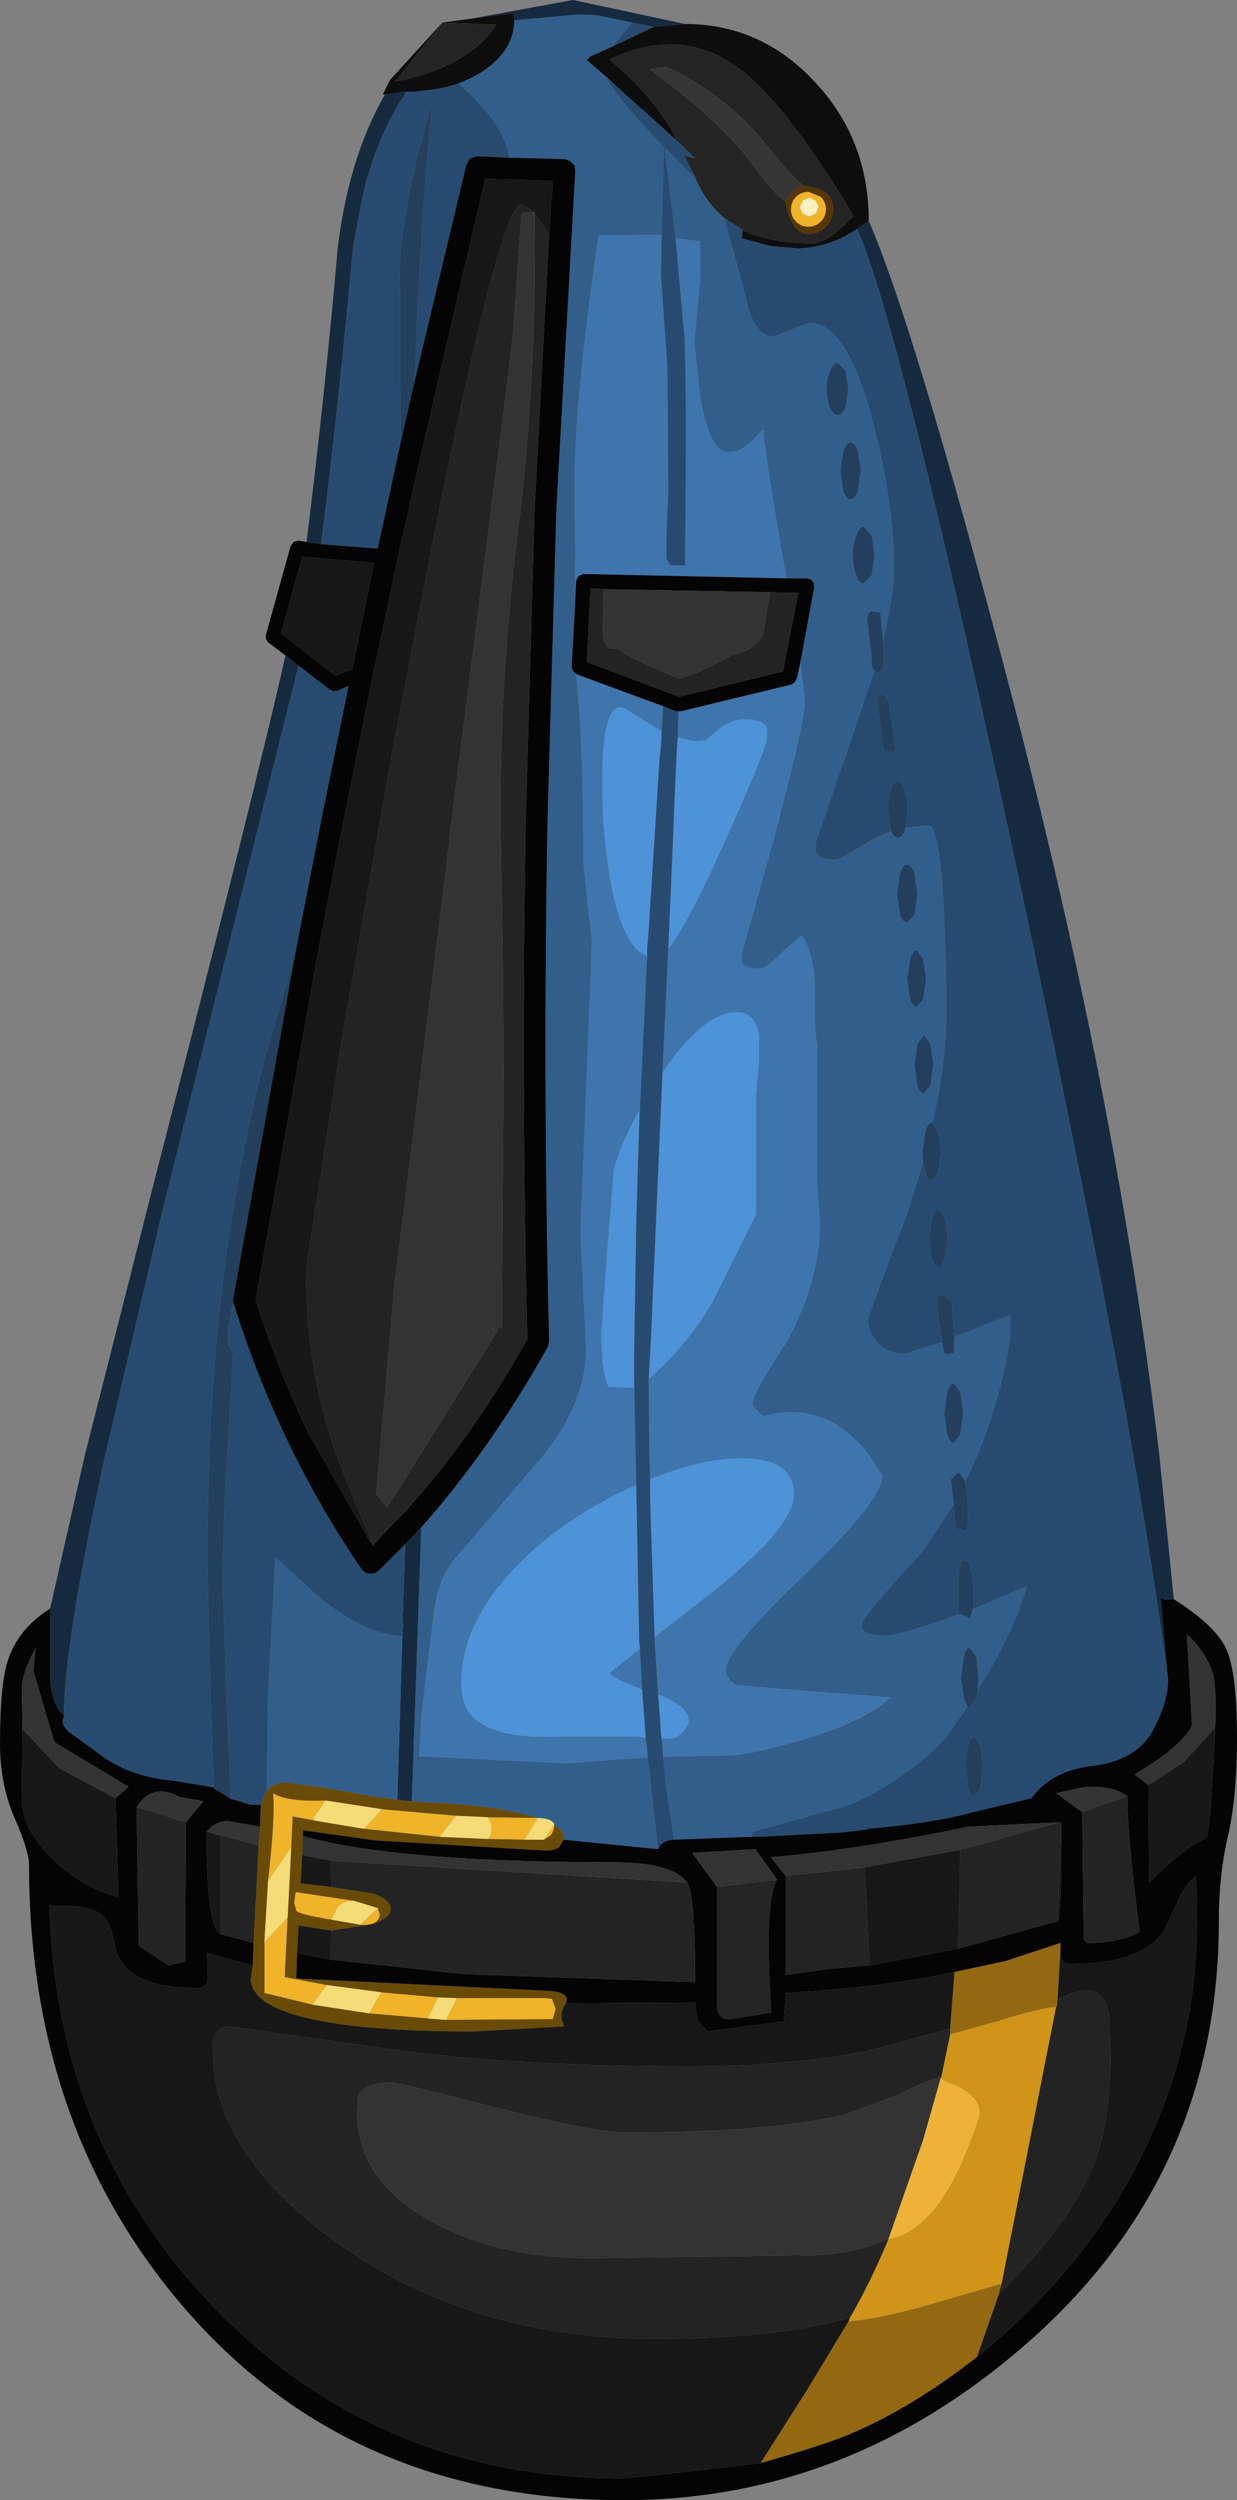 <?xml version="1.0" encoding="UTF-8" standalone="no"?>
<svg xmlns:ffdec="https://www.free-decompiler.com/flash" xmlns:xlink="http://www.w3.org/1999/xlink" ffdec:objectType="shape" height="172.05px" width="85.15px" xmlns="http://www.w3.org/2000/svg">
  <rect width="100%" height="100%" fill="#808080" stroke="none"/>
  <g transform="matrix(1.0, 0.0, 0.0, 1.0, 41.2, 134.45)">
    <path d="M14.1 -121.7 L15.2 -121.45 Q16.15 -121.05 16.15 -120.05 16.15 -119.35 15.65 -118.85 15.15 -118.35 14.45 -118.35 13.3 -118.35 12.85 -120.6 13.3 -121.35 14.1 -121.7 M15.3 -120.9 L14.45 -121.25 Q13.95 -121.25 13.6 -120.9 13.25 -120.55 13.25 -120.05 13.25 -119.55 13.6 -119.2 13.95 -118.85 14.45 -118.85 14.95 -118.85 15.3 -119.2 15.65 -119.55 15.65 -120.05 15.65 -120.55 15.3 -120.9" fill="#563607" fill-rule="evenodd" stroke="none"/>
    <path d="M15.3 -120.9 Q15.65 -120.55 15.65 -120.05 15.65 -119.55 15.3 -119.2 14.95 -118.85 14.45 -118.85 13.95 -118.85 13.6 -119.2 13.25 -119.55 13.25 -120.05 13.25 -120.55 13.6 -120.9 13.95 -121.25 14.45 -121.25 L15.3 -120.9 M14.5 -119.55 L14.95 -119.75 15.15 -120.2 14.95 -120.65 14.5 -120.85 14.05 -120.65 13.85 -120.2 14.05 -119.75 14.5 -119.55 M-4.25 -9.35 L-4.2 -9.35 -4.2 -9.3 -5.1 -7.85 -7.6 -7.9 Q-7.1 -8.65 -7.65 -9.4 L-4.25 -9.35 M-3.05 -8.95 L-3.05 -8.85 Q-3.05 -8.45 -3.3 -8.15 L-3.75 -7.85 -3.1 -8.85 -3.05 -8.95 M-19.45 -9.15 L-21.05 -9.45 -21.15 -7.35 -22.75 -5.0 Q-22.25 -9.45 -22.4 -11.05 -21.45 -10.45 -18.8 -10.55 L-19.55 -9.45 Q-19.7 -9.2 -19.45 -9.15 M-21.4 -2.5 L-21.6 1.6 -18.7 2.15 -19.7 3.5 -23.0 2.7 -23.0 -0.8 -21.4 -2.5 M-14.95 2.65 L-11.05 3.0 -11.75 4.45 -15.8 4.1 -14.95 2.65 M-9.75 3.05 L-3.7 3.05 -3.2 3.1 -2.95 3.8 -3.15 4.5 -10.5 4.55 -9.75 3.05 M-14.9 -9.95 L-9.8 -9.5 -10.95 -8.05 -16.15 -8.6 -14.9 -9.95 M-18.4 -2.35 Q-20.55 -2.7 -20.8 -2.95 L-20.95 -3.5 -20.85 -4.25 -16.85 -3.65 Q-17.5 -3.65 -17.95 -3.25 L-18.4 -2.35 M-15.2 -3.15 L-15.05 -2.7 Q-15.15 -1.9 -16.4 -2.0 L-15.2 -3.15" fill="#efb429" fill-rule="evenodd" stroke="none"/>
    <path d="M14.5 -119.55 L14.05 -119.75 13.85 -120.2 14.05 -120.65 14.5 -120.85 14.95 -120.65 15.15 -120.2 14.95 -119.75 14.5 -119.55" fill="#fbf0c4" fill-rule="evenodd" stroke="none"/>
    <path d="M24.5 1.25 L28.0 0.5 31.8 -0.75 31.8 -0.3 31.6 3.15 31.55 3.65 31.5 3.65 Q30.3 3.75 27.75 4.55 L24.2 5.55 24.2 5.15 24.5 1.25 M26.05 27.75 Q21.7 31.15 17.55 32.95 15.75 33.75 11.15 35.05 L14.3 30.1 17.2 25.3 Q19.45 25.1 22.75 24.15 L27.75 22.7 27.55 23.45 26.05 27.75" fill="#936811" fill-rule="evenodd" stroke="none"/>
    <path d="M24.2 5.55 L27.75 4.55 Q30.3 3.75 31.5 3.65 L27.75 22.7 22.75 24.15 Q19.45 25.1 17.2 25.3 L17.3 25.05 Q18.7 22.65 19.95 19.65 23.75 19.0 26.25 11.05 26.25 9.65 24.2 8.9 23.9 8.8 23.55 8.55 L23.6 8.45 24.2 5.55" fill="#cf9418" fill-rule="evenodd" stroke="none"/>
    <path d="M-20.35 -8.1 L-20.4 -6.8 -20.5 -4.85 -18.4 -4.6 -15.5 -4.15 Q-14.3 -3.7 -14.3 -3.1 -14.3 -2.5 -15.5 -2.05 L-18.4 -1.6 -20.65 -1.95 -20.75 -0.05 -20.8 1.7 -3.4 2.55 Q-1.9 2.65 -2.25 3.4 -2.8 4.2 -2.35 5.0 L-8.6 5.35 Q-19.9 5.35 -22.95 3.3 -23.9 2.6 -23.95 1.75 L-23.8 0.8 -23.75 -0.75 -23.4 -7.45 -23.3 -8.75 -23.25 -10.25 -22.9 -11.15 -22.85 -11.15 Q-22.45 -11.8 -21.45 -11.8 L-18.7 -11.4 -15.6 -10.85 -13.85 -10.6 -12.85 -10.5 -12.45 -10.45 Q-6.9 -10.25 -4.25 -9.35 L-7.65 -9.4 -9.8 -9.5 -14.9 -9.95 -18.8 -10.55 Q-21.45 -10.45 -22.4 -11.05 -22.25 -9.45 -22.75 -5.0 L-23.0 -0.8 -23.0 2.7 -19.7 3.5 -15.8 4.1 -11.75 4.45 -10.5 4.55 -3.15 4.5 -2.95 3.8 -3.2 3.1 -3.7 3.05 -9.75 3.05 -11.05 3.0 -14.95 2.65 -18.7 2.15 -21.6 1.6 -21.4 -2.5 -21.15 -7.35 -21.05 -9.45 -19.45 -9.15 -16.15 -8.6 -10.95 -8.05 -7.6 -7.9 -5.1 -7.85 -3.75 -7.85 -3.3 -8.15 Q-3.05 -8.45 -3.05 -8.85 -2.25 -8.4 -2.4 -7.85 L-2.7 -7.35 Q-3.0 -7.1 -3.65 -7.1 L-15.35 -7.8 -20.35 -8.5 -20.35 -8.1 M-16.85 -3.65 L-20.85 -4.25 -20.95 -3.5 -20.8 -2.95 Q-20.55 -2.7 -18.4 -2.35 L-16.4 -2.0 Q-15.15 -1.9 -15.05 -2.7 L-15.2 -3.15 -16.85 -3.65" fill="#694b07" fill-rule="evenodd" stroke="none"/>
    <path d="M-4.2 -9.35 Q-3.3 -9.35 -3.05 -8.95 L-3.1 -8.85 -3.75 -7.85 -5.1 -7.85 -4.2 -9.3 -4.2 -9.35 M-21.15 -7.35 L-21.4 -2.5 -23.0 -0.8 -22.75 -5.0 -21.15 -7.35 M-18.7 2.15 L-14.95 2.65 -15.8 4.1 -19.7 3.5 -18.7 2.15 M-11.05 3.0 L-9.75 3.05 -10.5 4.55 -11.75 4.45 -11.05 3.0 M-18.8 -10.55 L-14.9 -9.95 -16.15 -8.6 -19.45 -9.15 Q-19.7 -9.2 -19.55 -9.45 L-18.8 -10.55 M-9.8 -9.5 L-7.65 -9.4 Q-7.1 -8.65 -7.6 -7.9 L-10.95 -8.05 -9.8 -9.5 M-16.85 -3.65 L-15.2 -3.15 -16.4 -2.0 -18.4 -2.35 -17.95 -3.25 Q-17.5 -3.65 -16.85 -3.65" fill="#f5dc78" fill-rule="evenodd" stroke="none"/>
    <path d="M0.95 -131.25 L3.8 -132.6 5.95 -132.8 Q11.2 -132.8 14.9 -128.8 18.6 -124.85 18.6 -119.25 L17.8 -118.7 Q16.0 -117.45 13.8 -117.35 L11.95 -117.5 11.7 -117.55 9.85 -118.05 9.9 -118.45 9.95 -118.6 Q11.9 -117.7 14.75 -117.7 15.75 -117.7 17.55 -119.6 12.9 -127.35 9.65 -129.75 5.65 -132.7 0.75 -130.35 3.4 -128.2 5.0 -125.55 L5.4 -124.75 3.1 -126.85 2.9 -127.0 1.3 -128.45 0.55 -129.15 -0.8 -130.3 -0.6 -130.55 0.95 -131.25 M-9.65 -128.7 Q-10.85 -128.3 -12.15 -128.2 L-12.6 -128.15 -13.2 -128.15 -14.7 -127.95 -14.85 -127.95 -14.35 -128.95 -10.75 -132.9 -8.85 -133.15 -5.9 -133.55 -5.8 -133.05 Q-5.8 -131.0 -7.95 -129.55 -8.75 -129.05 -9.65 -128.7 M-10.75 -132.9 L-14.0 -128.85 Q-10.75 -129.4 -8.55 -131.1 -7.5 -131.95 -7.05 -132.75 L-10.75 -132.9" fill="#0d0d0d" fill-rule="evenodd" stroke="none"/>
    <path d="M5.4 -124.75 L5.0 -125.55 Q3.4 -128.2 0.75 -130.35 5.65 -132.7 9.65 -129.75 12.9 -127.35 17.55 -119.6 15.75 -117.7 14.75 -117.7 11.9 -117.7 9.95 -118.6 L8.65 -119.45 Q7.65 -120.3 7.0 -121.5 L6.65 -122.2 6.7 -122.2 6.4 -122.75 5.9 -123.75 6.65 -123.55 5.4 -124.75 M14.1 -121.7 Q13.35 -122.2 11.0 -125.15 8.15 -128.3 4.65 -129.85 L3.5 -129.7 Q8.45 -126.05 10.5 -123.25 12.2 -120.95 12.85 -120.6 13.3 -118.35 14.45 -118.35 15.15 -118.35 15.65 -118.85 16.15 -119.35 16.15 -120.05 16.15 -121.05 15.2 -121.45 L14.1 -121.7 M8.15 -4.6 L12.3 -5.1 Q11.4 -3.65 11.9 4.05 L9.4 4.45 Q8.3 4.7 8.15 3.75 L8.15 -4.6 M-10.75 -132.9 L-7.05 -132.75 Q-7.5 -131.95 -8.55 -131.1 -10.75 -129.4 -14.0 -128.85 L-10.75 -132.9" fill="#242424" fill-rule="evenodd" stroke="none"/>
    <path d="M17.8 -118.7 L18.6 -119.25 Q21.65 -112.25 27.95 -88.45 35.65 -59.3 38.6 -34.35 L39.6 -24.4 39.0 -24.35 38.7 -24.5 39.2 -18.9 Q38.4 -25.1 36.8 -34.35 34.1 -49.7 29.05 -73.45 20.8 -112.0 17.8 -118.7 M5.95 -132.8 L3.8 -132.6 2.3 -132.9 -0.1 -133.4 -1.4 -133.45 -5.8 -133.05 -5.9 -133.55 -8.85 -133.15 -1.75 -134.45 5.95 -132.8 M-36.8 -16.4 Q-37.85 -17.25 -37.75 -19.9 L-37.75 -23.75 -35.35 -34.35 -30.75 -52.5 Q-23.4 -81.0 -21.55 -89.35 L-20.65 -88.65 -29.95 -51.4 -33.95 -34.35 Q-36.8 -21.25 -36.8 -16.4 M-13.2 -128.15 Q-14.85 -125.75 -15.8 -122.6 L-16.0 -121.95 -16.3 -120.65 -16.9 -117.45 Q-17.85 -106.85 -19.1 -97.0 L-20.1 -97.15 Q-18.85 -107.15 -17.95 -117.4 -17.2 -123.6 -14.7 -127.95 L-13.2 -128.15 M-13.3 -28.2 L-12.2 -29.35 -12.85 -10.5 -13.85 -10.6 -13.5 -21.85 -13.45 -22.8 -13.5 -22.65 -13.3 -28.2" fill="#152a3e" fill-rule="evenodd" stroke="none"/>
    <path d="M0.95 -131.25 L-0.6 -130.55 -0.8 -130.3 0.55 -129.15 Q1.2 -127.75 4.2 -124.65 L4.5 -124.35 4.35 -118.25 4.25 -118.3 0.0 -118.25 Q-1.65 -106.85 -1.65 -101.35 L-1.6 -93.1 -1.85 -88.55 -1.75 -88.25 -1.55 -88.1 Q-1.05 -83.65 -1.05 -75.2 L-0.75 -72.25 -0.45 -69.7 -0.85 -59.65 -1.25 -49.6 -0.85 -41.65 Q-0.85 -38.1 -3.6 -34.55 L-3.75 -34.35 -10.0 -27.05 Q-11.15 -25.55 -11.35 -23.3 L-11.8 -19.7 -12.2 -16.3 -12.35 -13.6 -7.4 -13.35 -2.15 -13.1 1.05 -13.35 3.4 -13.5 4.1 -7.2 -2.4 -7.85 Q-2.25 -8.4 -3.05 -8.85 L-3.05 -8.95 Q-3.3 -9.35 -4.2 -9.35 L-4.25 -9.35 Q-6.9 -10.25 -12.45 -10.45 L-12.85 -10.5 -12.2 -29.35 Q-7.45 -34.7 -3.5 -41.75 L-3.4 -42.15 Q-3.85 -60.3 -3.5 -78.45 L-2.9 -99.45 -1.6 -122.7 -1.65 -123.05 -1.95 -123.35 -2.3 -123.5 -6.15 -123.6 Q-6.5 -126.0 -9.65 -128.7 -8.75 -129.05 -7.95 -129.55 -5.8 -131.0 -5.8 -133.05 L-1.4 -133.45 -0.1 -133.4 2.3 -132.9 0.95 -131.25 M8.65 -119.45 L10.2 -113.8 Q10.7 -111.3 12.1 -111.3 L13.25 -111.75 14.5 -112.25 Q17.15 -112.25 18.95 -105.2 20.35 -99.65 20.35 -95.35 20.35 -93.5 19.6 -90.45 L19.6 -90.0 19.4 -92.3 18.8 -92.4 Q18.5 -92.3 18.5 -91.75 L18.8 -89.3 18.8 -88.9 Q18.8 -88.55 18.95 -88.35 L19.0 -88.3 17.65 -84.3 14.95 -76.45 14.95 -75.85 Q15.15 -75.3 16.3 -75.3 16.65 -75.3 18.45 -76.45 19.25 -76.95 20.15 -77.25 20.35 -76.8 20.6 -76.8 20.9 -76.8 21.1 -77.35 L21.15 -77.5 22.7 -77.65 Q23.85 -77.65 23.95 -64.9 23.95 -61.4 23.0 -57.2 L22.95 -57.2 Q22.7 -57.2 22.5 -56.6 L22.3 -55.2 22.35 -54.45 21.25 -50.95 Q18.55 -43.95 18.55 -43.5 18.6 -42.95 18.95 -42.4 19.65 -41.3 21.1 -41.3 L23.65 -42.1 23.6 -42.5 Q23.75 -41.35 23.85 -41.25 L24.45 -41.35 24.5 -42.45 28.3 -43.95 28.35 -43.85 28.35 -42.35 Q27.65 -38.1 26.1 -34.35 L25.25 -32.5 24.8 -33.15 24.25 -32.65 24.45 -30.95 22.4 -27.8 Q18.15 -23.15 18.15 -22.75 18.05 -22.5 18.2 -22.3 18.5 -21.9 19.7 -21.9 20.75 -21.9 24.75 -23.35 L24.85 -23.35 24.8 -23.4 25.6 -23.1 25.75 -23.7 29.45 -25.3 29.45 -25.15 Q28.55 -22.05 26.1 -18.15 L26.15 -19.0 26.0 -20.45 25.55 -21.05 Q25.3 -21.05 25.15 -20.45 L24.95 -19.0 25.15 -17.55 25.4 -17.0 24.05 -15.1 Q23.3 -14.05 21.4 -12.65 19.15 -10.95 16.95 -10.15 L10.8 -8.45 10.5 -8.35 10.65 -8.25 10.5 -8.05 5.2 -7.85 4.65 -11.4 4.45 -13.55 8.85 -13.65 Q10.35 -13.65 13.95 -14.7 18.4 -16.0 20.1 -17.65 L14.8 -18.05 9.4 -18.5 Q8.75 -19.05 8.75 -19.5 8.75 -20.9 14.15 -26.05 19.55 -31.25 19.55 -32.9 L18.6 -34.35 Q15.65 -38.15 11.35 -37.0 10.6 -37.6 10.6 -37.9 10.6 -38.55 12.95 -42.1 15.25 -46.35 15.25 -50.3 L15.05 -53.0 15.05 -62.6 Q14.85 -63.35 14.9 -66.25 14.9 -68.65 14.0 -70.1 L12.55 -68.85 Q11.55 -67.8 11.1 -67.8 10.05 -67.8 9.85 -68.25 L9.85 -68.75 12.05 -76.65 Q14.2 -84.75 14.2 -86.2 L13.9 -88.9 14.85 -94.05 14.8 -94.35 14.65 -94.55 14.35 -94.65 12.95 -94.65 12.8 -95.4 Q11.4 -103.55 11.35 -104.9 L10.45 -104.0 Q9.75 -103.35 8.95 -103.35 7.65 -103.35 7.0 -107.1 L6.6 -110.85 7.0 -115.3 7.0 -117.85 5.3 -118.05 5.15 -119.35 5.05 -120.1 4.55 -124.3 6.65 -122.2 7.0 -121.5 Q7.65 -120.3 8.65 -119.45 M21.25 -74.95 Q20.95 -74.95 20.75 -74.35 L20.55 -72.95 20.75 -71.5 Q20.95 -70.95 21.25 -70.95 L21.75 -71.5 21.95 -72.95 21.75 -74.35 Q21.55 -74.95 21.25 -74.95 M17.35 -104.0 Q17.05 -104.0 16.85 -103.4 L16.65 -102.05 16.85 -100.65 Q17.05 -100.1 17.35 -100.1 17.65 -100.1 17.85 -100.65 L18.05 -102.05 17.85 -103.4 Q17.65 -104.0 17.35 -104.0 M17.0 -106.4 L17.2 -107.7 17.0 -108.95 16.45 -109.5 Q16.15 -109.5 15.95 -108.95 15.7 -108.45 15.7 -107.7 15.7 -106.95 15.95 -106.4 16.15 -105.9 16.45 -105.9 16.75 -105.9 17.0 -106.4 M19.0 -96.25 L18.8 -97.6 18.25 -98.2 Q17.95 -98.2 17.75 -97.6 17.5 -97.05 17.5 -96.25 17.5 -95.45 17.75 -94.85 17.95 -94.3 18.25 -94.3 L18.8 -94.85 19.0 -96.25 M22.4 -63.2 L21.95 -62.6 21.75 -61.2 21.95 -59.75 Q22.15 -59.2 22.4 -59.2 L22.85 -59.75 23.05 -61.2 22.85 -62.6 22.4 -63.2 M21.9 -69.05 Q21.65 -69.05 21.45 -68.45 L21.25 -67.1 21.45 -65.7 Q21.65 -65.15 21.9 -65.15 L22.35 -65.7 22.55 -67.1 22.35 -68.45 21.9 -69.05 M24.0 -38.65 L23.8 -37.2 24.0 -35.75 Q24.2 -35.15 24.45 -35.15 L24.9 -35.75 25.1 -37.2 24.9 -38.65 24.45 -39.25 Q24.2 -39.25 24.0 -38.65 M-13.85 -10.6 L-15.6 -10.85 -18.7 -11.4 -21.45 -11.8 Q-22.45 -11.8 -22.85 -11.15 L-22.75 -17.85 -22.25 -27.3 -19.2 -24.5 Q-16.0 -21.95 -13.5 -21.85 L-13.85 -10.6" fill="#325e8b" fill-rule="evenodd" stroke="none"/>
    <path d="M5.3 -118.05 L7.0 -117.85 7.0 -115.3 6.6 -110.85 7.0 -107.1 Q7.65 -103.35 8.95 -103.35 9.75 -103.35 10.45 -104.0 L11.35 -104.9 Q11.4 -103.55 12.8 -95.4 L12.95 -94.65 -1.05 -94.95 -1.4 -94.8 -1.55 -94.45 -1.6 -93.1 -1.65 -101.35 Q-1.65 -106.85 0.0 -118.25 L4.25 -118.3 4.35 -118.25 4.3 -115.55 4.75 -109.05 4.8 -100.5 Q4.6 -96.4 4.7 -95.95 L4.95 -95.55 5.95 -95.55 Q6.1 -107.85 5.9 -111.45 L5.3 -118.05 M13.9 -88.9 L14.2 -86.2 Q14.2 -84.75 12.05 -76.65 L9.85 -68.75 9.85 -68.25 Q10.05 -67.8 11.1 -67.8 11.55 -67.8 12.55 -68.85 L14.0 -70.1 Q14.9 -68.65 14.9 -66.25 14.85 -63.35 15.05 -62.6 L15.05 -53.0 15.25 -50.3 Q15.25 -46.35 12.95 -42.1 10.6 -38.55 10.6 -37.9 10.6 -37.6 11.35 -37.0 15.65 -38.15 18.6 -34.35 L19.55 -32.9 Q19.55 -31.25 14.15 -26.05 8.75 -20.9 8.75 -19.5 8.75 -19.05 9.4 -18.5 L14.8 -18.05 20.1 -17.65 Q18.4 -16.0 13.95 -14.7 10.35 -13.65 8.85 -13.65 L4.45 -13.55 4.35 -14.8 4.9 -14.8 Q5.35 -14.8 5.8 -15.25 6.2 -15.7 6.2 -16.05 6.2 -17.05 4.1 -17.85 L3.85 -21.8 7.15 -24.35 Q13.45 -29.25 13.45 -31.6 13.45 -34.1 9.85 -34.1 7.1 -34.1 3.55 -32.65 L3.5 -34.35 3.45 -39.45 3.45 -39.55 Q6.1 -41.85 7.9 -44.95 L10.85 -50.9 10.85 -59.15 11.05 -61.55 11.05 -63.2 Q10.8 -64.8 9.5 -64.8 7.25 -64.8 4.4 -60.65 L4.8 -69.15 Q6.05 -70.7 8.45 -76.0 11.6 -82.95 11.6 -83.7 L11.6 -84.35 Q11.35 -84.95 10.2 -84.95 9.0 -84.95 8.2 -84.2 L7.35 -83.5 6.6 -83.45 5.45 -83.7 5.5 -85.5 5.65 -85.5 13.3 -87.35 13.5 -87.5 13.65 -87.75 13.9 -88.9 M4.45 -85.85 L4.3 -83.15 4.35 -84.15 3.9 -84.4 1.8 -85.7 Q0.25 -86.4 0.25 -80.55 0.25 -77.5 0.7 -74.55 1.5 -69.35 3.35 -68.65 L2.8 -57.1 2.8 -58.05 Q1.6 -55.9 1.05 -54.0 L0.6 -48.35 0.2 -42.75 Q0.2 -39.85 0.7 -39.0 L2.45 -38.95 2.45 -39.55 2.6 -32.25 2.0 -32.0 Q-2.75 -29.75 -5.85 -26.45 -9.45 -22.65 -9.45 -18.65 -9.45 -17.15 -8.75 -16.4 -7.25 -14.75 -2.7 -14.95 L2.75 -14.95 3.25 -14.85 3.25 -14.9 3.4 -13.5 1.05 -13.35 -2.15 -13.1 -7.4 -13.35 -12.35 -13.6 -12.2 -16.3 -11.8 -19.7 -11.35 -23.3 Q-11.15 -25.55 -10.0 -27.05 L-3.75 -34.35 -3.6 -34.55 Q-0.85 -38.1 -0.85 -41.65 L-1.25 -49.6 -0.85 -59.65 -0.45 -69.7 -0.75 -72.25 -1.05 -75.2 Q-1.05 -83.65 -1.55 -88.1 L-1.5 -88.05 4.45 -85.85 M2.85 -21.0 L3.0 -18.2 Q0.8 -19.0 0.8 -19.35 L2.85 -21.0" fill="#3e75ad" fill-rule="evenodd" stroke="none"/>
    <path d="M12.85 -120.6 Q12.2 -120.95 10.5 -123.25 8.45 -126.05 3.5 -129.7 L4.65 -129.85 Q8.15 -128.3 11.0 -125.15 13.35 -122.2 14.1 -121.7 13.3 -121.35 12.85 -120.6 M-27.0 -8.4 Q-26.4 -9.1 -25.55 -9.15 L-23.3 -8.75 -23.4 -7.45 -26.9 -8.4 -27.0 -8.4 M23.45 8.5 L23.6 8.45 23.55 8.55 23.45 8.5" fill="#353535" fill-rule="evenodd" stroke="none"/>
    <path d="M25.4 -17.0 L25.15 -17.55 24.95 -19.0 25.15 -20.45 Q25.3 -21.05 25.55 -21.05 L26.0 -20.45 26.15 -19.0 26.1 -18.15 26.0 -17.55 25.55 -16.95 25.4 -17.0 M25.75 -23.7 L25.6 -23.1 24.8 -23.4 24.75 -24.0 24.75 -24.05 24.75 -24.1 24.75 -24.55 24.75 -25.45 Q24.8 -27.05 25.15 -27.1 25.35 -27.0 25.5 -26.95 L25.75 -25.8 25.8 -25.4 25.8 -25.25 25.8 -25.2 25.8 -25.05 25.8 -24.0 25.75 -23.7 M24.45 -30.95 L24.25 -32.65 24.8 -33.15 25.25 -32.5 25.35 -31.65 Q25.55 -29.5 25.3 -29.1 L24.6 -29.25 24.45 -30.95 M24.5 -42.45 L24.45 -41.35 23.85 -41.25 Q23.75 -41.35 23.6 -42.5 L23.45 -43.45 23.3 -44.75 Q23.3 -45.35 23.55 -45.35 L23.85 -45.25 24.35 -44.85 24.35 -44.5 24.35 -44.35 24.5 -42.45 M22.35 -54.45 L22.3 -55.2 22.5 -56.6 Q22.7 -57.2 22.95 -57.2 L23.0 -57.2 23.4 -56.6 23.6 -55.2 23.4 -53.75 22.95 -53.2 Q22.7 -53.2 22.5 -53.75 L22.5 -53.85 22.45 -53.9 22.35 -54.45 M21.15 -77.5 L21.1 -77.35 Q20.9 -76.8 20.6 -76.8 20.35 -76.8 20.15 -77.25 L20.1 -77.35 19.9 -78.75 19.95 -79.25 20.1 -80.1 Q20.3 -80.7 20.6 -80.7 20.9 -80.7 21.1 -80.1 L21.25 -79.45 21.3 -78.75 21.15 -77.5 M19.0 -88.3 L18.95 -88.35 Q18.8 -88.55 18.8 -88.9 L18.8 -89.3 18.5 -91.75 Q18.5 -92.3 18.8 -92.4 L19.4 -92.3 19.6 -90.0 19.65 -89.1 19.65 -88.6 19.65 -88.55 19.3 -88.15 Q19.1 -88.15 19.0 -88.3 M17.0 -106.4 Q16.75 -105.9 16.45 -105.9 16.15 -105.9 15.95 -106.4 15.7 -106.95 15.7 -107.7 15.7 -108.45 15.95 -108.95 16.15 -109.5 16.45 -109.5 L17.0 -108.95 17.2 -107.7 17.0 -106.4 M17.35 -104.0 Q17.65 -104.0 17.85 -103.4 L18.05 -102.05 17.85 -100.65 Q17.65 -100.1 17.35 -100.1 17.05 -100.1 16.85 -100.65 L16.65 -102.05 16.85 -103.4 Q17.05 -104.0 17.35 -104.0 M21.25 -74.95 Q21.55 -74.95 21.75 -74.35 L21.95 -72.95 21.75 -71.5 21.25 -70.95 Q20.95 -70.95 20.75 -71.5 L20.55 -72.95 20.75 -74.35 Q20.95 -74.95 21.25 -74.95 M19.0 -96.25 L18.8 -94.85 18.25 -94.3 Q17.95 -94.3 17.75 -94.85 17.5 -95.45 17.5 -96.25 17.5 -97.05 17.75 -97.6 17.95 -98.2 18.25 -98.2 L18.8 -97.6 19.0 -96.25 M19.55 -83.1 L19.45 -84.05 19.45 -84.1 19.2 -86.05 Q19.2 -86.65 19.35 -86.7 L19.65 -86.6 19.7 -86.6 20.0 -86.05 20.45 -82.8 20.2 -82.65 19.75 -82.75 19.55 -83.1 M21.9 -69.05 L22.35 -68.45 22.55 -67.1 22.35 -65.7 21.9 -65.15 Q21.65 -65.15 21.45 -65.7 L21.25 -67.1 21.45 -68.45 Q21.65 -69.05 21.9 -69.05 M22.4 -63.2 L22.85 -62.6 23.05 -61.2 22.85 -59.75 22.4 -59.2 Q22.15 -59.2 21.95 -59.75 L21.75 -61.2 21.95 -62.6 22.4 -63.2 M23.4 -51.25 L23.85 -50.65 24.05 -49.25 23.85 -47.8 Q23.65 -47.25 23.4 -47.25 23.15 -47.25 22.95 -47.8 L22.75 -49.25 22.95 -50.65 Q23.15 -51.25 23.4 -51.25 M24.0 -38.65 Q24.2 -39.25 24.45 -39.25 L24.9 -38.65 25.1 -37.2 24.9 -35.75 24.45 -35.15 Q24.2 -35.15 24.0 -35.75 L23.8 -37.2 24.0 -38.65 M-25.3 -10.65 L-26.5 -11.4 -26.5 -11.45 -26.65 -16.15 -26.8 -21.1 -26.95 -28.0 -26.8 -34.35 Q-26.25 -49.15 -22.9 -61.9 L-20.9 -68.7 -25.15 -45.05 -25.15 -44.85 -25.5 -43.0 Q-25.65 -41.95 -25.15 -41.4 L-25.55 -34.35 -25.7 -31.9 -25.9 -26.15 -25.55 -16.2 -25.55 -16.25 -25.3 -10.65 M25.85 -14.9 L25.95 -14.85 26.3 -14.3 26.45 -12.85 26.3 -11.4 25.85 -10.8 Q25.6 -10.8 25.45 -11.4 L25.25 -12.85 Q25.25 -13.65 25.4 -14.2 L25.45 -14.3 Q25.6 -14.9 25.85 -14.9 M-13.6 -104.1 L-13.65 -108.05 -13.65 -114.3 Q-13.8 -116.25 -13.4 -118.9 L-13.35 -119.25 -13.0 -121.35 -12.9 -121.7 -12.45 -123.85 -12.3 -124.35 -11.45 -127.5 -12.0 -120.95 -12.15 -118.85 -12.55 -111.3 -12.65 -108.25 -13.6 -104.1" fill="#22405e" fill-rule="evenodd" stroke="none"/>
    <path d="M5.45 -83.7 L6.6 -83.45 7.35 -83.5 8.2 -84.2 Q9.0 -84.95 10.2 -84.95 11.35 -84.95 11.6 -84.35 L11.6 -83.7 Q11.6 -82.95 8.45 -76.0 6.05 -70.7 4.8 -69.15 L4.9 -71.45 4.95 -72.5 5.3 -81.0 5.4 -83.05 5.45 -83.7 M4.4 -60.65 Q7.25 -64.8 9.5 -64.8 10.8 -64.8 11.05 -63.2 L11.05 -61.55 10.85 -59.15 10.85 -50.9 7.9 -44.95 Q6.1 -41.85 3.45 -39.55 L3.6 -42.15 4.25 -57.2 4.25 -57.15 4.4 -60.65 M3.55 -32.65 Q7.1 -34.1 9.85 -34.1 13.45 -34.1 13.45 -31.6 13.45 -29.25 7.15 -24.35 L3.85 -21.8 3.85 -22.15 3.8 -23.6 3.55 -31.25 3.55 -32.65 M4.1 -17.85 Q6.2 -17.05 6.2 -16.05 6.2 -15.7 5.8 -15.25 5.35 -14.8 4.9 -14.8 L4.35 -14.8 4.3 -15.05 4.25 -15.95 4.1 -17.85 M3.25 -14.9 L3.25 -14.85 2.75 -14.95 -2.7 -14.95 Q-7.25 -14.75 -8.75 -16.4 -9.45 -17.15 -9.45 -18.65 -9.45 -22.65 -5.85 -26.45 -2.75 -29.75 2.0 -32.0 L2.6 -32.25 2.8 -21.5 2.85 -21.0 0.8 -19.35 Q0.8 -19.0 3.0 -18.2 L3.25 -14.9 M2.45 -39.55 L2.45 -38.95 0.7 -39.0 Q0.2 -39.85 0.2 -42.75 L0.6 -48.35 1.05 -54.0 Q1.6 -55.9 2.8 -58.05 L2.8 -57.1 2.6 -50.4 2.45 -41.2 2.45 -39.55 M3.35 -68.65 Q1.5 -69.35 0.7 -74.55 0.25 -77.5 0.25 -80.55 0.25 -86.4 1.8 -85.7 L3.9 -84.4 4.35 -84.15 4.3 -83.15 4.2 -82.2 3.45 -70.4 3.35 -69.2 3.35 -68.65" fill="#4e92d8" fill-rule="evenodd" stroke="none"/>
    <path d="M31.85 -9.0 L31.85 -5.65 Q31.8 -2.3 31.6 -2.25 L31.85 -9.0" fill="#191919" fill-rule="evenodd" stroke="none"/>
    <path d="M3.8 -132.6 L0.95 -131.25 2.3 -132.9 3.8 -132.6 M0.55 -129.15 L1.3 -128.45 2.9 -127.0 3.1 -126.85 5.4 -124.75 6.65 -123.55 5.9 -123.75 6.4 -122.75 6.7 -122.2 6.65 -122.2 4.55 -124.3 5.05 -120.1 5.15 -119.35 5.3 -118.05 5.9 -111.45 Q6.1 -107.85 5.95 -95.55 L4.95 -95.55 4.7 -95.95 Q4.6 -96.4 4.8 -100.5 L4.75 -109.05 4.3 -115.55 4.35 -118.25 4.5 -124.35 4.2 -124.65 Q1.2 -127.75 0.55 -129.15 M9.95 -118.6 L9.9 -118.45 9.85 -118.05 11.7 -117.55 11.95 -117.5 13.8 -117.35 Q16.0 -117.45 17.8 -118.7 20.8 -112.0 29.05 -73.45 34.1 -49.7 36.8 -34.35 38.4 -25.1 39.2 -18.9 39.25 -17.4 38.15 -15.35 37.0 -13.3 34.1 -12.95 31.15 -12.6 29.8 -10.7 L25.6 -9.7 Q23.1 -9.0 18.5 -8.6 L18.5 -8.55 16.75 -8.35 11.1 -8.05 10.55 -8.05 10.5 -8.05 10.65 -8.25 10.5 -8.35 10.8 -8.45 16.95 -10.15 Q19.15 -10.95 21.4 -12.65 23.3 -14.05 24.05 -15.1 L25.4 -17.0 25.55 -16.95 26.0 -17.55 26.1 -18.15 Q28.55 -22.05 29.45 -25.15 L29.45 -25.3 25.75 -23.7 25.8 -24.0 25.8 -25.05 25.8 -25.2 25.8 -25.25 25.8 -25.4 25.75 -25.8 25.5 -26.95 Q25.35 -27.0 25.15 -27.1 24.8 -27.05 24.75 -25.45 L24.75 -24.55 24.75 -24.1 24.75 -24.05 24.75 -24.0 24.8 -23.4 24.85 -23.35 24.75 -23.35 Q20.75 -21.9 19.7 -21.9 18.5 -21.9 18.2 -22.3 18.05 -22.5 18.15 -22.75 18.15 -23.15 22.4 -27.8 L24.45 -30.95 24.6 -29.25 25.3 -29.1 Q25.55 -29.5 25.35 -31.65 L25.25 -32.5 26.1 -34.35 Q27.65 -38.1 28.35 -42.35 L28.35 -43.85 28.3 -43.95 24.5 -42.45 24.35 -44.35 24.35 -44.5 24.35 -44.85 23.85 -45.25 23.55 -45.35 Q23.3 -45.35 23.3 -44.75 L23.45 -43.45 23.6 -42.5 23.65 -42.1 21.1 -41.3 Q19.65 -41.3 18.95 -42.4 18.6 -42.95 18.55 -43.5 18.55 -43.95 21.25 -50.95 L22.35 -54.45 22.45 -53.9 22.5 -53.85 22.5 -53.75 Q22.7 -53.2 22.95 -53.2 L23.4 -53.75 23.6 -55.2 23.4 -56.6 23.0 -57.2 Q23.95 -61.4 23.95 -64.9 23.85 -77.65 22.7 -77.65 L21.15 -77.5 21.3 -78.75 21.25 -79.45 21.1 -80.1 Q20.9 -80.7 20.6 -80.7 20.3 -80.7 20.1 -80.1 L19.95 -79.25 19.9 -78.75 20.1 -77.35 20.15 -77.25 Q19.25 -76.95 18.45 -76.45 16.65 -75.3 16.3 -75.3 15.15 -75.3 14.95 -75.85 L14.95 -76.45 17.65 -84.3 19.0 -88.3 Q19.1 -88.15 19.3 -88.15 L19.65 -88.55 19.65 -88.6 19.65 -89.1 19.6 -90.0 19.6 -90.45 Q20.35 -93.5 20.35 -95.35 20.35 -99.65 18.95 -105.2 17.15 -112.25 14.5 -112.25 L13.25 -111.75 12.1 -111.3 Q10.7 -111.3 10.2 -113.8 L8.65 -119.45 9.95 -118.6 M4.45 -13.55 L4.65 -11.4 5.2 -7.85 Q4.35 -7.8 4.1 -7.2 L3.4 -13.5 3.25 -14.9 3.0 -18.2 2.85 -21.0 2.8 -21.5 2.6 -32.25 2.45 -39.55 2.45 -41.2 2.6 -50.4 2.8 -57.1 3.35 -68.65 3.35 -69.2 3.45 -70.4 4.2 -82.2 4.3 -83.15 4.45 -85.85 5.35 -85.5 5.5 -85.5 5.45 -83.7 5.4 -83.05 5.3 -81.0 4.95 -72.5 4.9 -71.45 4.8 -69.15 4.4 -60.65 4.25 -57.15 4.25 -57.2 3.6 -42.15 3.45 -39.55 3.45 -39.45 3.5 -34.35 3.55 -32.65 3.55 -31.25 3.8 -23.6 3.85 -22.15 3.85 -21.8 4.1 -17.85 4.25 -15.95 4.3 -15.05 4.35 -14.8 4.45 -13.55 M19.55 -83.1 L19.75 -82.75 20.2 -82.65 20.45 -82.8 20.0 -86.05 19.7 -86.6 19.65 -86.6 19.35 -86.7 Q19.2 -86.65 19.2 -86.05 L19.45 -84.1 19.45 -84.05 19.55 -83.1 M23.4 -51.25 Q23.15 -51.25 22.95 -50.65 L22.75 -49.25 22.95 -47.8 Q23.15 -47.25 23.4 -47.25 23.65 -47.25 23.85 -47.8 L24.05 -49.25 23.85 -50.65 23.4 -51.25 M-23.25 -10.25 L-23.95 -10.25 -24.75 -10.5 -25.3 -10.65 -25.55 -16.25 -25.55 -16.2 -25.9 -26.15 -25.7 -31.9 -25.55 -34.35 -25.15 -41.4 Q-25.65 -41.95 -25.5 -43.0 L-25.15 -44.85 -25.1 -44.7 Q-21.95 -34.7 -16.3 -26.45 L-16.0 -26.2 -15.55 -26.15 Q-15.35 -26.2 -15.15 -26.35 L-13.3 -28.2 -13.5 -22.65 -13.45 -22.8 -13.5 -21.85 Q-16.0 -21.95 -19.2 -24.5 L-22.25 -27.3 -22.75 -17.85 -22.85 -11.15 -22.9 -11.15 -23.25 -10.25 M-26.5 -11.45 L-29.2 -11.9 Q-32.1 -12.15 -34.1 -13.55 L-36.5 -15.3 Q-36.9 -15.7 -36.9 -16.0 L-36.8 -16.4 Q-36.8 -21.25 -33.95 -34.35 L-29.95 -51.4 -20.65 -88.65 -18.5 -87.0 -18.25 -86.9 -18.0 -86.9 Q-17.6 -87.1 -17.2 -87.25 L-19.0 -78.45 -20.9 -68.7 -22.9 -61.9 Q-26.25 -49.15 -26.8 -34.35 L-26.95 -28.0 -26.8 -21.1 -26.65 -16.15 -26.5 -11.45 M25.85 -14.9 Q25.6 -14.9 25.45 -14.3 L25.4 -14.2 Q25.25 -13.65 25.25 -12.85 L25.45 -11.4 Q25.6 -10.8 25.85 -10.8 L26.3 -11.4 26.45 -12.85 26.3 -14.3 25.95 -14.85 25.85 -14.9 M-12.65 -108.25 L-12.55 -111.3 -12.15 -118.85 -12.0 -120.95 -11.45 -127.5 -12.3 -124.35 -12.45 -123.85 -12.9 -121.7 -13.0 -121.35 -13.35 -119.25 -13.4 -118.9 Q-13.8 -116.25 -13.65 -114.3 L-13.65 -108.05 -13.6 -104.1 -14.6 -99.45 -15.2 -96.7 -19.1 -97.0 Q-17.85 -106.85 -16.9 -117.45 L-16.3 -120.65 -16.0 -121.95 -15.8 -122.6 Q-14.85 -125.75 -13.2 -128.15 L-12.6 -128.15 -12.15 -128.2 Q-10.85 -128.3 -9.65 -128.7 -6.5 -126.0 -6.15 -123.6 L-8.35 -123.7 -8.85 -123.55 -9.1 -123.1 -12.65 -108.25" fill="#274b70" fill-rule="evenodd" stroke="none"/>
    <path d="M12.95 -94.65 L14.35 -94.65 14.65 -94.55 14.8 -94.35 14.85 -94.05 13.9 -88.9 13.65 -87.75 13.5 -87.5 13.3 -87.35 5.65 -85.5 5.5 -85.5 5.35 -85.5 4.45 -85.85 -1.5 -88.05 -1.55 -88.1 -1.75 -88.25 -1.85 -88.55 -1.6 -93.1 -1.55 -94.45 -1.4 -94.8 -1.05 -94.95 12.95 -94.65 M5.2 -7.85 L10.5 -8.05 10.55 -8.05 11.1 -8.05 16.75 -8.35 18.5 -8.55 18.5 -8.6 Q23.1 -9.0 25.6 -9.7 L29.8 -10.7 Q31.15 -12.6 34.1 -12.95 37.0 -13.3 38.15 -15.35 39.25 -17.4 39.2 -18.9 L38.7 -24.5 39.0 -24.35 39.6 -24.4 Q42.45 -22.6 43.2 -21.0 43.95 -19.4 43.95 -14.85 43.95 -10.9 43.35 -8.2 42.7 -5.5 42.7 -2.25 42.7 15.45 29.15 27.1 16.95 37.6 1.75 37.6 -17.25 37.6 -28.7 24.15 -39.2 11.8 -39.2 -6.1 -39.2 -7.1 -40.2 -9.35 -41.2 -11.65 -41.2 -14.45 -41.2 -18.4 -40.7 -20.05 -40.0 -22.35 -37.75 -23.75 L-37.75 -19.9 Q-37.85 -17.25 -36.8 -16.4 L-36.9 -16.0 Q-36.9 -15.7 -36.5 -15.3 L-34.1 -13.55 Q-32.1 -12.15 -29.2 -11.9 L-26.5 -11.45 -26.5 -11.4 -25.3 -10.65 -24.75 -10.5 -23.95 -10.25 -23.25 -10.25 -23.3 -8.75 -25.55 -9.15 Q-26.4 -9.1 -27.0 -8.4 -26.95 -1.65 -26.0 -1.35 L-23.75 -0.75 -23.8 0.8 -26.95 -0.05 -26.9 1.75 Q-27.0 2.35 -27.65 2.35 -32.75 2.35 -33.3 -0.6 -33.55 -2.1 -34.1 -2.6 -35.05 -3.45 -37.8 -3.3 -37.3 13.2 -26.3 24.5 -15.0 36.1 1.7 36.1 L6.05 35.65 11.15 35.05 Q15.75 33.75 17.55 32.95 21.7 31.15 26.05 27.75 33.7 21.55 37.55 13.55 41.2 6.05 41.2 -2.3 L41.15 -5.35 Q40.35 -4.75 39.85 -3.55 L38.9 -1.55 Q37.4 0.7 32.45 0.7 31.85 0.7 31.8 0.0 L31.8 -0.3 31.8 -0.75 28.0 0.5 24.5 1.25 Q20.05 2.25 12.9 2.7 L12.75 4.65 7.5 5.35 6.8 4.6 6.65 3.35 -2.25 3.4 Q-1.9 2.65 -3.4 2.55 L-20.8 1.7 -20.75 -0.05 -18.45 0.4 -9.25 1.4 6.65 1.95 Q6.65 -4.2 6.1 -4.9 5.1 -6.3 0.95 -6.3 -13.9 -6.3 -20.35 -8.1 L-20.35 -8.5 -15.35 -7.8 -3.65 -7.1 Q-3.0 -7.1 -2.7 -7.35 L-2.4 -7.85 4.1 -7.2 Q4.35 -7.8 5.2 -7.85 M0.65 -93.9 L-0.55 -93.95 -0.8 -88.9 5.55 -86.5 12.7 -88.25 13.75 -93.65 11.8 -93.7 0.65 -93.9 M12.3 -5.1 L10.8 -7.2 6.45 -6.95 8.15 -4.6 8.15 3.75 Q8.3 4.7 9.4 4.45 L11.9 4.05 Q11.4 -3.65 12.3 -5.1 M31.75 -9.05 L25.5 -8.75 Q17.5 -7.1 11.85 -6.65 L12.9 -5.35 12.9 1.45 15.8 1.05 18.65 0.8 24.75 -0.35 31.6 -2.25 Q31.8 -2.3 31.85 -5.65 L31.85 -9.0 31.75 -9.05 M42.45 -15.55 Q42.55 -18.25 42.3 -19.2 41.95 -20.6 40.5 -22.0 L40.85 -15.8 Q40.85 -15.5 40.15 -14.75 39.05 -13.6 36.9 -12.35 L37.85 -11.6 37.9 -4.9 Q40.4 -7.4 41.85 -7.95 42.1 -8.35 42.45 -15.55 M36.4 -10.85 Q35.3 -11.65 33.3 -11.45 L31.5 -11.05 33.3 -9.75 33.4 -1.05 33.6 -0.75 Q35.7 -0.7 37.25 -1.5 36.4 -8.15 36.4 -10.85 M-12.65 -108.25 L-9.1 -123.1 -8.85 -123.55 -8.35 -123.7 -6.15 -123.6 -2.3 -123.5 -1.95 -123.35 -1.65 -123.05 -1.6 -122.7 -2.9 -99.45 -3.5 -78.45 Q-3.85 -60.3 -3.4 -42.15 L-3.5 -41.75 Q-7.45 -34.7 -12.2 -29.35 L-13.3 -28.2 -15.15 -26.35 Q-15.35 -26.2 -15.55 -26.15 L-16.0 -26.2 -16.3 -26.45 Q-21.95 -34.7 -25.1 -44.7 L-25.15 -44.85 -25.15 -45.05 -20.9 -68.7 -19.0 -78.45 -17.2 -87.25 Q-17.6 -87.1 -18.0 -86.9 L-18.25 -86.9 -18.5 -87.0 -20.65 -88.65 -21.55 -89.35 -22.75 -90.25 -22.9 -90.5 -22.9 -90.75 -21.2 -96.85 -21.0 -97.15 -20.65 -97.25 -20.1 -97.15 -19.1 -97.0 -15.2 -96.7 -14.6 -99.45 -13.6 -104.1 -12.65 -108.25 M-3.4 -118.3 L-3.25 -120.7 -3.2 -121.0 -3.15 -122.0 -7.8 -122.15 -12.65 -101.3 -13.05 -99.45 -13.7 -96.65 -13.9 -95.65 -15.3 -89.05 -15.55 -87.9 -17.45 -78.45 -17.7 -77.25 -19.35 -68.7 -23.6 -45.0 Q-22.1 -40.25 -20.0 -35.9 L-15.55 -28.05 -15.55 -28.1 -13.4 -30.35 -13.25 -30.5 -12.15 -31.75 Q-8.2 -36.4 -4.9 -42.3 -5.35 -60.4 -5.0 -78.45 L-4.4 -99.45 -3.4 -118.3 M-18.1 -87.95 L-16.95 -88.4 -15.45 -95.7 -20.4 -96.15 -21.85 -90.85 -18.1 -87.95 M-33.25 -10.7 L-32.35 -11.5 -37.45 -14.55 -38.9 -19.45 -38.75 -21.05 Q-39.7 -19.3 -39.7 -18.2 L-39.65 -15.45 -39.7 -10.65 Q-39.7 -8.6 -37.6 -6.55 -35.55 -4.55 -33.05 -3.9 L-33.25 -10.7 M-31.8 -10.1 L-31.65 -0.55 -29.6 0.8 -28.45 0.55 -28.4 -9.05 -27.2 -10.5 -28.85 -10.8 Q-30.7 -11.8 -31.8 -10.1" fill="#040404" fill-rule="evenodd" stroke="none"/>
    <path d="M0.65 -93.9 L0.35 -93.9 0.3 -91.15 Q0.3 -90.15 0.7 -89.85 L1.35 -89.8 Q1.8 -89.35 3.65 -88.55 L5.55 -87.75 6.75 -88.15 7.0 -88.25 7.25 -88.4 8.75 -89.1 8.85 -89.2 9.05 -89.3 10.3 -89.75 Q11.35 -90.35 11.4 -91.25 L11.75 -93.35 11.8 -93.7 13.75 -93.65 12.7 -88.25 5.55 -86.5 -0.8 -88.9 -0.55 -93.95 0.65 -93.9 M-18.45 -6.4 L6.1 -4.9 Q6.65 -4.2 6.65 1.95 L-9.25 1.4 -18.45 0.4 -18.4 -1.6 -15.5 -2.05 Q-14.3 -2.5 -14.3 -3.1 -14.3 -3.7 -15.5 -4.15 L-18.4 -4.6 -18.45 -6.4 M-23.75 -0.75 L-26.0 -1.35 -26.0 -8.1 -26.9 -8.4 -23.4 -7.45 -23.75 -0.75 M12.9 -5.35 L18.35 -5.95 18.65 0.8 15.8 1.05 12.9 1.45 12.9 -5.35 M24.9 -7.15 L31.75 -9.05 31.85 -9.0 31.6 -2.25 24.75 -0.35 24.9 -7.15 M36.4 -10.85 Q36.4 -8.15 37.25 -1.5 35.7 -0.7 33.6 -0.75 L33.4 -1.05 33.3 -9.75 36.4 -10.85 M31.6 3.15 L32.5 2.7 33.5 2.5 Q34.85 2.5 35.15 4.2 L35.25 6.95 Q35.25 11.75 33.95 14.85 32.35 18.65 27.55 23.45 L27.75 22.7 31.5 3.65 31.55 3.65 31.6 3.15 M24.2 5.15 L24.2 5.55 23.6 8.45 23.45 8.5 Q22.3 8.85 20.75 9.65 L17.0 11.05 Q11.75 12.3 1.8 12.3 -0.2 12.3 -7.0 10.6 -13.8 8.85 -14.25 8.85 -16.15 8.85 -16.55 9.8 L-16.6 11.0 Q-16.6 15.5 -11.7 18.3 -7.1 20.95 -0.5 20.95 L14.2 20.75 Q17.4 20.75 19.85 19.65 L19.95 19.65 Q18.7 22.65 17.3 25.05 12.05 26.5 4.1 26.5 -9.0 26.5 -18.25 19.7 -26.55 13.6 -26.55 6.7 -26.7 5.0 -25.35 5.0 L-15.5 6.4 Q-6.45 7.75 6.2 7.75 13.2 7.75 18.65 6.65 L24.2 5.15 M-3.4 -118.3 L-4.4 -99.45 -5.0 -78.45 Q-5.35 -60.4 -4.9 -42.3 -8.2 -36.4 -12.15 -31.75 L-13.25 -30.5 -13.4 -30.35 -15.55 -28.1 -17.35 -32.55 Q-20.15 -39.25 -20.15 -47.05 L-17.7 -62.75 -14.95 -78.45 -14.0 -83.75 -13.0 -88.9 -12.8 -90.05 -11.7 -95.65 -11.5 -96.65 -10.95 -99.45 Q-8.0 -113.9 -6.45 -118.35 -5.75 -120.35 -5.35 -120.35 -5.0 -120.35 -4.5 -119.85 L-5.3 -119.8 -5.85 -111.9 Q-6.25 -108.0 -7.4 -99.45 L-7.55 -98.2 -10.05 -78.45 -10.4 -75.5 -13.3 -51.95 -14.05 -46.0 -15.3 -31.65 -14.55 -30.7 -6.9 -42.95 -7.35 -43.0 -6.65 -43.1 -6.6 -52.3 Q-6.45 -63.5 -6.7 -74.85 L-6.75 -78.45 Q-6.75 -88.2 -5.55 -97.95 L-5.35 -99.45 Q-4.25 -109.6 -4.4 -119.75 L-3.75 -118.85 -3.4 -118.3 M-28.4 -9.05 L-28.45 0.55 -29.6 0.8 -31.65 -0.55 -31.8 -10.1 -28.4 -9.05" fill="#232323" fill-rule="evenodd" stroke="none"/>
    <path d="M11.8 -93.7 L11.75 -93.35 11.4 -91.25 Q11.35 -90.35 10.3 -89.75 L9.05 -89.3 8.85 -89.2 8.75 -89.1 7.25 -88.4 7.0 -88.25 6.75 -88.15 5.55 -87.75 3.65 -88.55 Q1.8 -89.35 1.35 -89.8 L0.7 -89.85 Q0.3 -90.15 0.3 -91.15 L0.35 -93.9 0.65 -93.9 11.8 -93.7 M8.15 -4.6 L6.45 -6.95 10.8 -7.2 12.3 -5.1 8.15 -4.6 M-20.35 -8.1 Q-13.9 -6.3 0.95 -6.3 5.1 -6.3 6.1 -4.9 L-18.45 -6.4 -20.4 -6.8 -20.35 -8.1 M18.35 -5.95 L12.9 -5.35 11.85 -6.65 Q17.5 -7.1 25.5 -8.75 L31.75 -9.05 24.9 -7.15 18.35 -5.95 M37.85 -11.6 L36.9 -12.35 Q39.05 -13.6 40.15 -14.75 40.85 -15.5 40.85 -15.8 L40.5 -22.0 Q41.95 -20.6 42.3 -19.2 42.55 -18.25 42.45 -15.55 L40.3 -13.2 37.85 -11.6 M33.3 -9.75 L31.5 -11.05 33.3 -11.45 Q35.3 -11.65 36.4 -10.85 L33.3 -9.75 M19.95 19.65 L19.85 19.65 Q17.4 20.75 14.2 20.75 L-0.5 20.95 Q-7.1 20.95 -11.7 18.3 -16.6 15.5 -16.6 11.0 L-16.55 9.8 Q-16.15 8.85 -14.25 8.85 -13.8 8.85 -7.0 10.6 -0.2 12.3 1.8 12.3 11.75 12.3 17.0 11.05 L20.75 9.65 Q22.3 8.85 23.45 8.5 L23.55 8.55 22.35 12.8 19.95 19.65 M-4.5 -119.85 L-4.4 -119.9 -4.4 -119.75 Q-4.25 -109.6 -5.35 -99.45 L-5.55 -97.95 Q-6.75 -88.2 -6.75 -78.45 L-6.7 -74.85 Q-6.45 -63.5 -6.6 -52.3 L-6.65 -43.1 -7.35 -43.0 -6.9 -42.95 -14.55 -30.7 -15.3 -31.65 -14.05 -46.0 -13.3 -51.95 -10.4 -75.5 -10.05 -78.45 -7.55 -98.2 -7.4 -99.45 Q-6.25 -108.0 -5.85 -111.9 L-5.3 -119.8 -4.5 -119.85 M-39.65 -15.45 L-39.7 -18.2 Q-39.7 -19.3 -38.75 -21.05 L-38.9 -19.45 -37.45 -14.55 -32.35 -11.5 -33.25 -10.7 -37.1 -12.75 -39.65 -15.45 M-31.8 -10.1 Q-30.7 -11.8 -28.85 -10.8 L-27.2 -10.5 -28.4 -9.05 -31.8 -10.1" fill="#333333" fill-rule="evenodd" stroke="none"/>
    <path d="M-20.4 -6.8 L-18.45 -6.4 -18.4 -4.6 -20.5 -4.85 -20.4 -6.8 M-18.45 0.4 L-20.75 -0.05 -20.65 -1.95 -18.4 -1.6 -18.45 0.4 M-2.25 3.4 L6.65 3.35 6.8 4.6 7.5 5.35 12.75 4.65 12.9 2.7 Q20.05 2.25 24.5 1.25 L24.2 5.15 18.65 6.65 Q13.2 7.75 6.2 7.75 -6.45 7.75 -15.5 6.4 L-25.35 5.0 Q-26.7 5.0 -26.55 6.7 -26.55 13.6 -18.25 19.7 -9.0 26.5 4.1 26.5 12.05 26.5 17.3 25.05 L17.2 25.3 14.3 30.1 11.15 35.05 6.05 35.65 1.7 36.1 Q-15.0 36.1 -26.3 24.5 -37.3 13.2 -37.8 -3.3 -35.05 -3.45 -34.1 -2.6 -33.55 -2.1 -33.3 -0.6 -32.75 2.35 -27.65 2.35 -27.0 2.35 -26.9 1.75 L-26.95 -0.05 -23.8 0.8 -23.95 1.75 Q-23.9 2.6 -22.95 3.3 -19.9 5.35 -8.6 5.35 L-2.35 5.0 Q-2.8 4.2 -2.25 3.4 M31.8 -0.3 L31.8 0.0 Q31.85 0.7 32.45 0.7 37.4 0.7 38.9 -1.55 L39.85 -3.55 Q40.35 -4.75 41.15 -5.35 L41.2 -2.3 Q41.2 6.05 37.55 13.55 33.7 21.55 26.05 27.75 L27.55 23.45 Q32.35 18.65 33.95 14.85 35.25 11.75 35.25 6.95 L35.15 4.2 Q34.85 2.5 33.5 2.5 L32.5 2.7 31.6 3.15 31.8 -0.3 M-26.0 -1.35 Q-26.95 -1.65 -27.0 -8.4 L-26.9 -8.4 -26.0 -8.1 -26.0 -1.35 M18.35 -5.95 L24.9 -7.15 24.75 -0.35 18.65 0.8 18.35 -5.95 M37.85 -11.6 L40.3 -13.2 42.45 -15.55 Q42.1 -8.35 41.85 -7.95 40.4 -7.4 37.9 -4.9 L37.85 -11.6 M-15.55 -28.1 L-15.55 -28.05 -20.0 -35.9 Q-22.1 -40.25 -23.6 -45.0 L-19.35 -68.7 -17.7 -77.25 -17.45 -78.45 -15.55 -87.9 -15.3 -89.05 -13.9 -95.65 -13.7 -96.65 -13.05 -99.45 -12.65 -101.3 -7.8 -122.15 -3.15 -122.0 -3.2 -121.0 -3.25 -120.7 -3.4 -118.3 -3.75 -118.85 -4.4 -119.75 -4.4 -119.9 -4.5 -119.85 Q-5.0 -120.35 -5.35 -120.35 -5.75 -120.35 -6.45 -118.35 -8.0 -113.9 -10.95 -99.45 L-11.5 -96.65 -11.7 -95.65 -12.8 -90.05 -13.0 -88.9 -14.0 -83.75 -14.95 -78.45 -17.7 -62.75 -20.15 -47.05 Q-20.15 -39.25 -17.35 -32.55 L-15.55 -28.1 M-18.1 -87.95 L-21.85 -90.85 -20.4 -96.15 -15.45 -95.7 -16.95 -88.4 -18.1 -87.95 M-39.65 -15.45 L-37.1 -12.75 -33.25 -10.7 -33.05 -3.9 Q-35.55 -4.55 -37.6 -6.55 -39.7 -8.6 -39.7 -10.65 L-39.65 -15.45" fill="#171717" fill-rule="evenodd" stroke="none"/>
    <path d="M23.55 8.55 Q23.9 8.8 24.2 8.9 26.25 9.65 26.25 11.05 23.75 19.0 19.95 19.65 L22.35 12.8 23.55 8.55" fill="#eeb336" fill-rule="evenodd" stroke="none"/>
  </g>
</svg>
